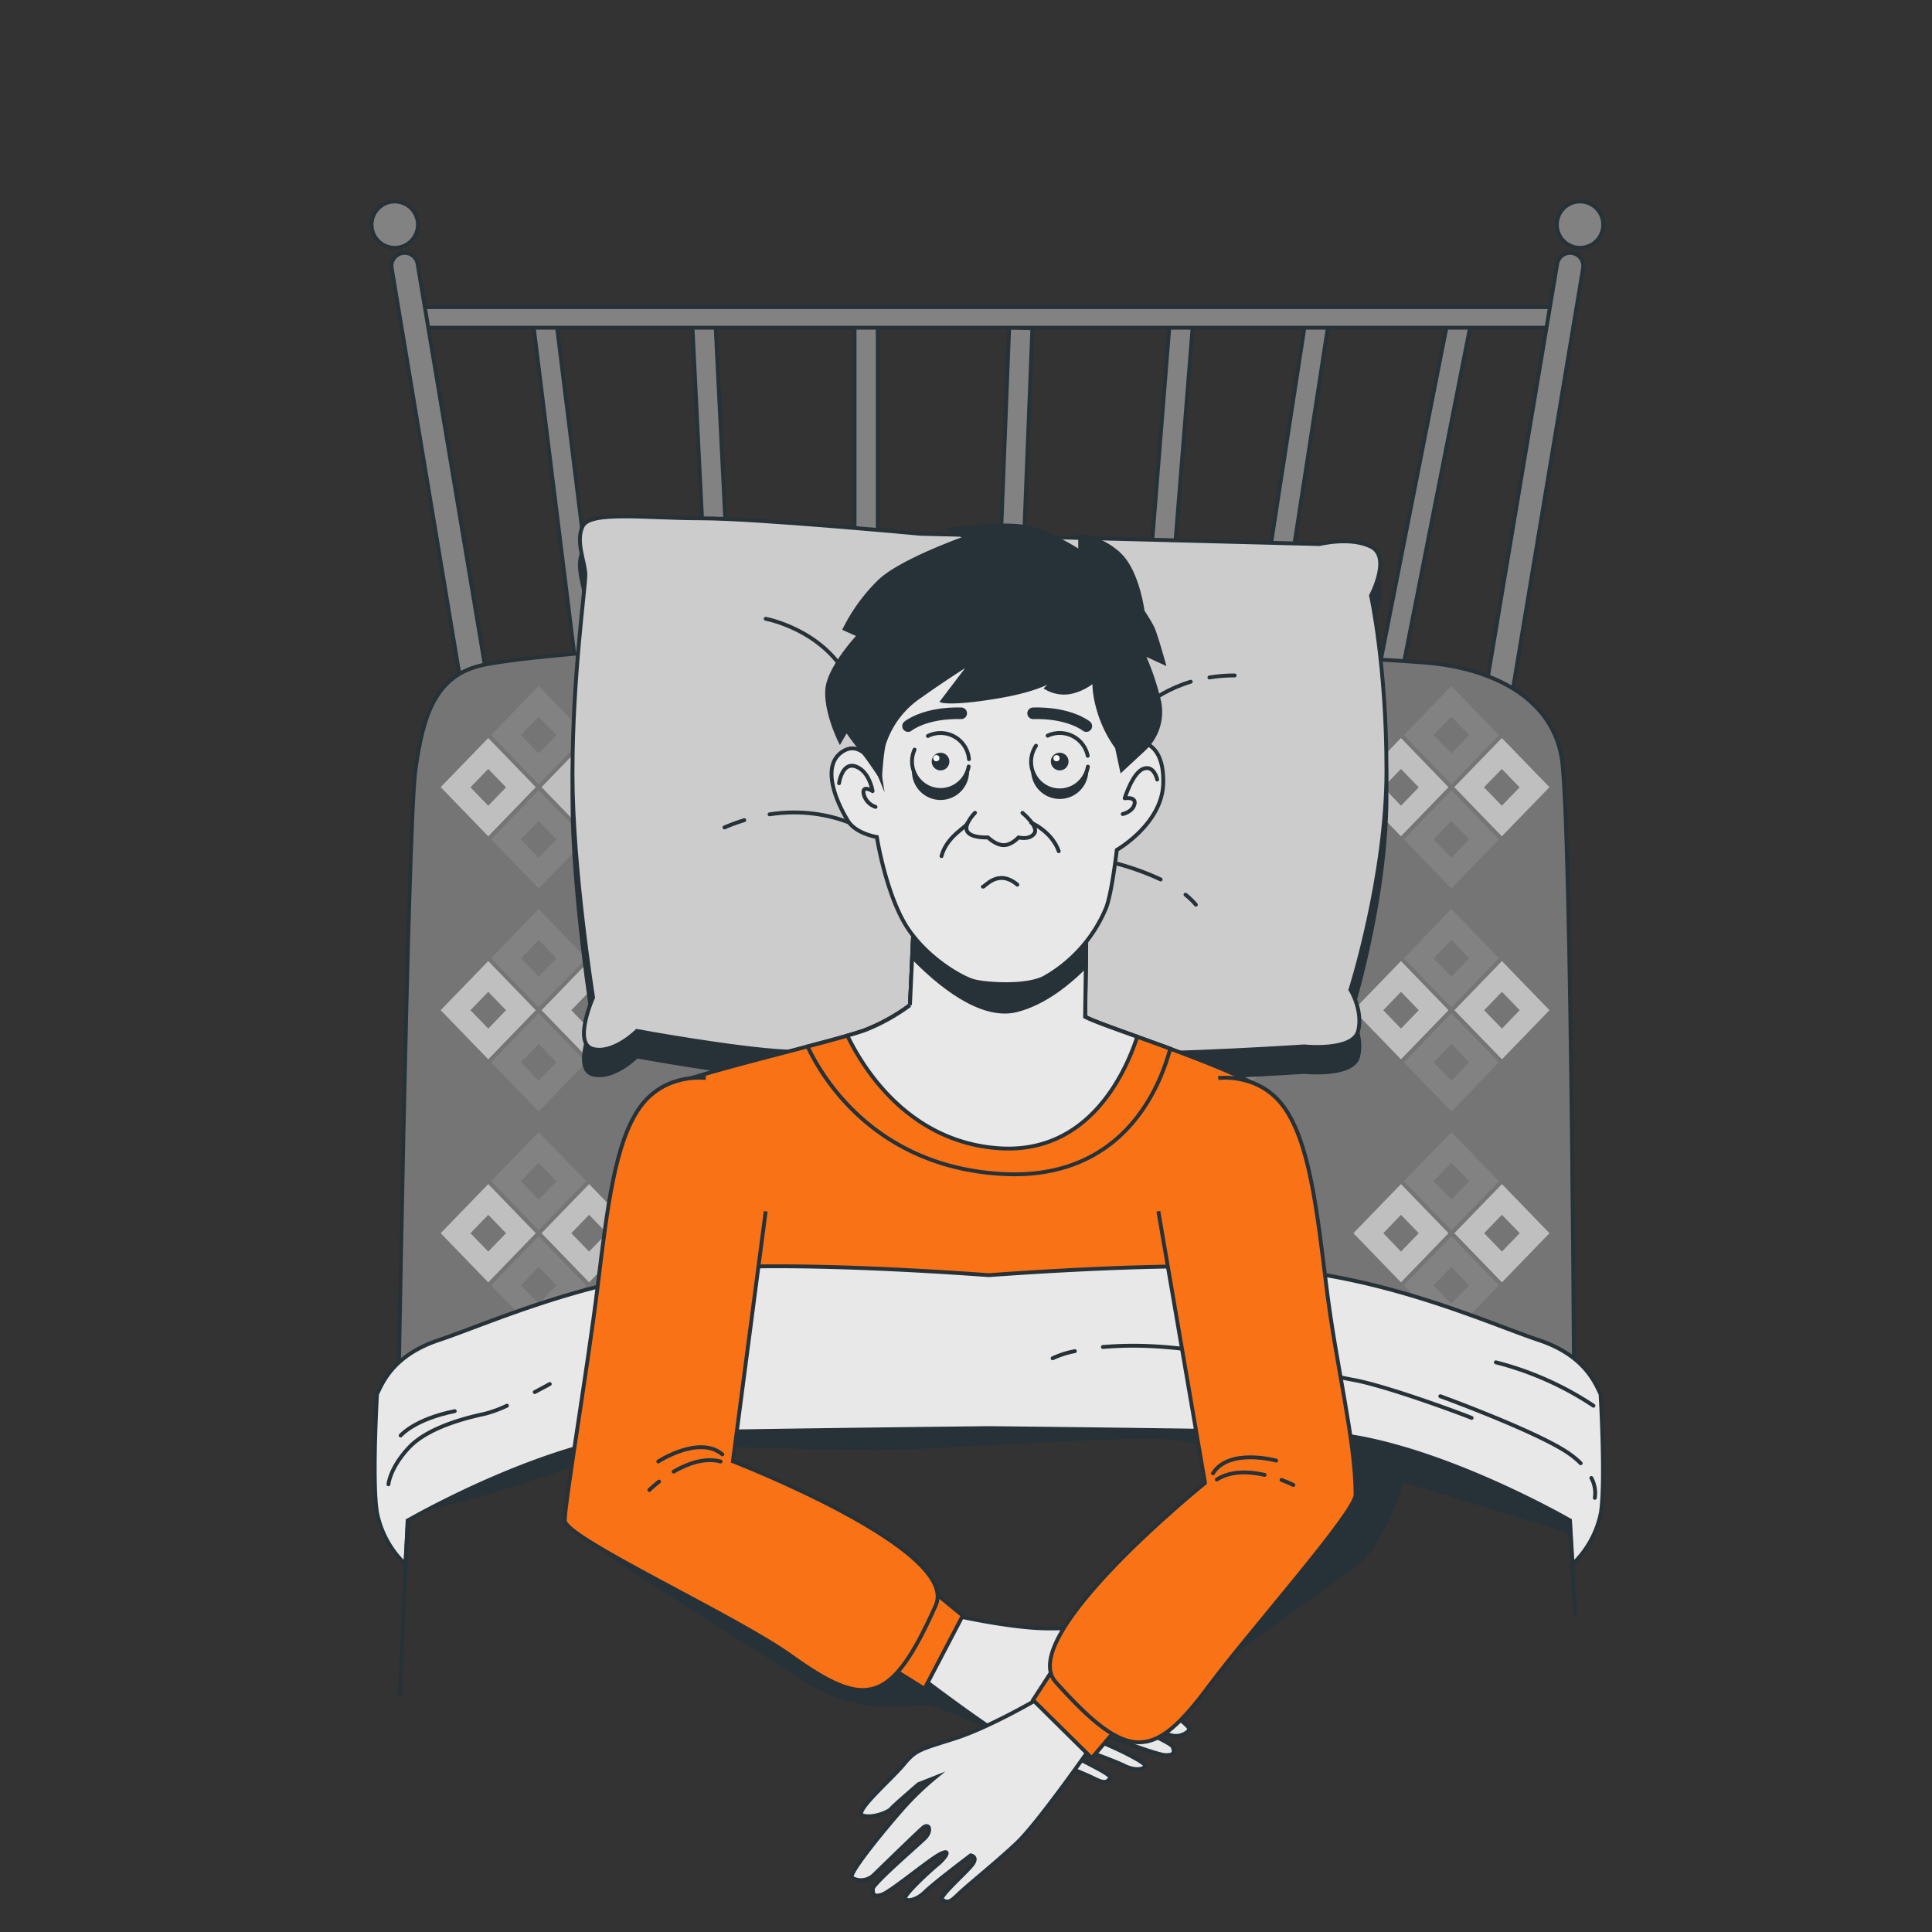 <svg xmlns="http://www.w3.org/2000/svg" viewBox="0 0 500 500"><rect x="0" y="0" width="500" height="500" fill="#333333" stroke="none"/><g id="freepik--Character--inject-99"><rect x="144.16" y="81.75" width="6" height="102.78" transform="translate(-15.29 19.15) rotate(-7.08)" style="fill:#828282;stroke:#263238;stroke-miterlimit:10"></rect><rect x="181.49" y="83.42" width="6" height="93.45" transform="translate(-6.27 9.38) rotate(-2.86)" style="fill:#828282;stroke:#263238;stroke-miterlimit:10"></rect><rect x="221.16" y="84.14" width="6" height="88.67" style="fill:#828282;stroke:#263238;stroke-miterlimit:10"></rect><rect x="220.12" y="124.14" width="84.73" height="6" transform="translate(125.11 384.43) rotate(-87.74)" style="fill:#828282;stroke:#263238;stroke-miterlimit:10"></rect><rect x="257.36" y="125.14" width="86.92" height="6" transform="matrix(0.08, -1, 1, 0.08, 149.99, 418.26)" style="fill:#828282;stroke:#263238;stroke-miterlimit:10"></rect><rect x="287.95" y="125.81" width="91.74" height="6" transform="translate(155.56 439.06) rotate(-81.22)" style="fill:#828282;stroke:#263238;stroke-miterlimit:10"></rect><rect x="319.91" y="128.48" width="96.49" height="6" transform="translate(167.92 467.23) rotate(-78.84)" style="fill:#828282;stroke:#263238;stroke-miterlimit:10"></rect><rect x="105.49" y="79.48" width="298" height="5.33" style="fill:#828282;stroke:#263238;stroke-miterlimit:10"></rect><path d="M101.37,69.39l18.79,112.75,6.66-2L108.07,68.27a3.4,3.4,0,0,0-4-2.77h0A3.39,3.39,0,0,0,101.37,69.39Z" style="fill:#828282;stroke:#263238;stroke-miterlimit:10"></path><circle cx="102.16" cy="58.14" r="6" style="fill:#828282;stroke:#263238;stroke-miterlimit:10"></circle><path d="M409.7,69.39,390.91,182.14l-6.67-2L403,68.27a3.4,3.4,0,0,1,4-2.77h0A3.39,3.39,0,0,1,409.7,69.39Z" style="fill:#828282;stroke:#263238;stroke-miterlimit:10"></path><circle cx="408.91" cy="58.14" r="6" style="fill:#828282;stroke:#263238;stroke-miterlimit:10"></circle><path d="M180.16,166.81s-43.34,2.67-55.34,5.33-15.33,12.67-17.33,27.34-4.67,178-4.67,178,30.67-14,80-20,110-11.34,131.34-8,40,6.66,62.66,16.66,30.67,14,30.67,14-.67-168-3.33-184-18.67-23.33-35.34-24.66-94.66-5.34-123.33-5.34S180.16,166.81,180.16,166.81Z" style="fill:#757575;stroke:#263238;stroke-miterlimit:10"></path><path d="M139.41,204.49,127.1,217.21l12.31,12.72,12.3-12.72Zm-4.61,12.72,4.61-4.76,4.6,4.76-4.6,4.76Z" style="fill:#828282"></path><path d="M139.41,177.52,127.1,190.23,139.41,203l12.3-12.72Zm-4.61,12.71,4.61-4.76,4.6,4.76-4.6,4.76Z" style="fill:#828282"></path><path d="M138.66,203.72,126.36,191l-12.31,12.71,12.31,12.72ZM126.36,199l4.6,4.76-4.6,4.76-4.61-4.76Z" style="fill:#bfbfbf"></path><path d="M164.76,203.72,152.46,191l-12.31,12.71,12.31,12.72ZM152.46,199l4.6,4.76-4.6,4.76-4.61-4.76Z" style="fill:#bfbfbf"></path><path d="M139.41,262.21,127.1,274.92l12.31,12.72,12.3-12.72Zm-4.61,12.71,4.61-4.76,4.6,4.76-4.6,4.76Z" style="fill:#828282"></path><path d="M139.41,235.23,127.1,248l12.31,12.72L151.71,248ZM134.8,248l4.61-4.76L144,248l-4.6,4.76Z" style="fill:#828282"></path><path d="M138.66,261.44l-12.3-12.72-12.31,12.72,12.31,12.71Zm-12.3-4.76,4.6,4.76-4.6,4.76-4.61-4.76Z" style="fill:#bfbfbf"></path><path d="M164.76,261.44l-12.3-12.72-12.31,12.72,12.31,12.71Zm-12.3-4.76,4.6,4.76-4.6,4.76-4.61-4.76Z" style="fill:#bfbfbf"></path><path d="M139.41,319.92,127.1,332.64l12.31,12.72,12.3-12.72Zm-4.61,12.72,4.61-4.76,4.6,4.76-4.6,4.76Z" style="fill:#828282"></path><path d="M139.41,293,127.1,305.66l12.31,12.72,12.3-12.72Zm-4.61,12.71,4.61-4.76,4.6,4.76-4.6,4.76Z" style="fill:#828282"></path><path d="M138.66,319.15l-12.3-12.71-12.31,12.71,12.31,12.72Zm-12.3-4.76,4.6,4.76-4.6,4.76-4.61-4.76Z" style="fill:#bfbfbf"></path><path d="M164.76,319.15l-12.3-12.71-12.31,12.71,12.31,12.72Zm-12.3-4.76,4.6,4.76-4.6,4.76-4.61-4.76Z" style="fill:#bfbfbf"></path><path d="M198.46,204.49l-12.31,12.72,12.31,12.72,12.3-12.72Zm-4.61,12.72,4.61-4.76,4.6,4.76-4.6,4.76Z" style="fill:#828282"></path><path d="M198.46,177.52l-12.31,12.71L198.46,203l12.3-12.72Zm-4.61,12.71,4.61-4.76,4.6,4.76-4.6,4.76Z" style="fill:#828282"></path><path d="M197.71,203.72,185.41,191,173.1,203.72l12.31,12.72ZM185.41,199l4.6,4.76-4.6,4.76-4.61-4.76Z" style="fill:#bfbfbf"></path><path d="M223.81,203.72,211.51,191,199.2,203.72l12.31,12.72ZM211.51,199l4.6,4.76-4.6,4.76-4.61-4.76Z" style="fill:#bfbfbf"></path><path d="M198.46,262.21l-12.31,12.71,12.31,12.72,12.3-12.72Zm-4.61,12.71,4.61-4.76,4.6,4.76-4.6,4.76Z" style="fill:#828282"></path><path d="M198.46,235.23,186.15,248l12.31,12.72L210.76,248ZM193.85,248l4.61-4.76,4.6,4.76-4.6,4.76Z" style="fill:#828282"></path><path d="M197.71,261.44l-12.3-12.72L173.1,261.44l12.31,12.71Zm-12.3-4.76,4.6,4.76-4.6,4.76-4.61-4.76Z" style="fill:#bfbfbf"></path><path d="M223.81,261.44l-12.3-12.72L199.2,261.44l12.31,12.71Zm-12.3-4.76,4.6,4.76-4.6,4.76-4.61-4.76Z" style="fill:#bfbfbf"></path><path d="M198.46,319.92l-12.31,12.72,12.31,12.72,12.3-12.72Zm-4.61,12.72,4.61-4.76,4.6,4.76-4.6,4.76Z" style="fill:#828282"></path><path d="M198.46,293l-12.31,12.71,12.31,12.72,12.3-12.72Zm-4.61,12.71,4.61-4.76,4.6,4.76-4.6,4.76Z" style="fill:#828282"></path><path d="M197.71,319.15l-12.3-12.71L173.1,319.15l12.31,12.72Zm-12.3-4.76,4.6,4.76-4.6,4.76-4.61-4.76Z" style="fill:#bfbfbf"></path><path d="M223.81,319.15l-12.3-12.71L199.2,319.15l12.31,12.72Zm-12.3-4.76,4.6,4.76-4.6,4.76-4.61-4.76Z" style="fill:#bfbfbf"></path><path d="M257.51,204.49l-12.3,12.72,12.3,12.72,12.3-12.72Zm-4.6,12.72,4.6-4.76,4.61,4.76L257.51,222Z" style="fill:#828282"></path><path d="M257.51,177.52l-12.3,12.71L257.51,203l12.3-12.72Zm-4.6,12.71,4.6-4.76,4.61,4.76L257.51,195Z" style="fill:#828282"></path><path d="M256.76,203.72,244.46,191l-12.3,12.71,12.3,12.72ZM244.46,199l4.61,4.76-4.61,4.76-4.61-4.76Z" style="fill:#bfbfbf"></path><path d="M282.86,203.72,270.56,191l-12.3,12.71,12.3,12.72ZM270.56,199l4.61,4.76-4.61,4.76-4.6-4.76Z" style="fill:#bfbfbf"></path><path d="M257.51,262.21l-12.3,12.71,12.3,12.72,12.3-12.72Zm-4.6,12.71,4.6-4.76,4.61,4.76-4.61,4.76Z" style="fill:#828282"></path><path d="M257.51,235.23,245.21,248l12.3,12.72L269.81,248ZM252.91,248l4.6-4.76,4.61,4.76-4.61,4.76Z" style="fill:#828282"></path><path d="M256.76,261.44l-12.3-12.72-12.3,12.72,12.3,12.71Zm-12.3-4.76,4.61,4.76-4.61,4.76-4.61-4.76Z" style="fill:#bfbfbf"></path><path d="M282.86,261.44l-12.3-12.72-12.3,12.72,12.3,12.71Zm-12.3-4.76,4.61,4.76-4.61,4.76-4.6-4.76Z" style="fill:#bfbfbf"></path><path d="M257.51,319.92l-12.3,12.72,12.3,12.72,12.3-12.72Zm-4.6,12.72,4.6-4.76,4.61,4.76-4.61,4.76Z" style="fill:#828282"></path><path d="M257.51,293l-12.3,12.71,12.3,12.72,12.3-12.72Zm-4.6,12.71,4.6-4.76,4.61,4.76-4.61,4.76Z" style="fill:#828282"></path><path d="M256.76,319.15l-12.3-12.71-12.3,12.71,12.3,12.72Zm-12.3-4.76,4.61,4.76-4.61,4.76-4.61-4.76Z" style="fill:#bfbfbf"></path><path d="M282.86,319.15l-12.3-12.71-12.3,12.71,12.3,12.72Zm-12.3-4.76,4.61,4.76-4.61,4.76-4.6-4.76Z" style="fill:#bfbfbf"></path><path d="M316.56,204.49l-12.3,12.72,12.3,12.72,12.31-12.72ZM312,217.21l4.6-4.76,4.61,4.76L316.56,222Z" style="fill:#828282"></path><path d="M316.56,177.52l-12.3,12.71L316.56,203l12.31-12.72ZM312,190.23l4.6-4.76,4.61,4.76L316.56,195Z" style="fill:#828282"></path><path d="M315.82,203.72,303.51,191l-12.3,12.71,12.3,12.72ZM303.51,199l4.61,4.76-4.61,4.76-4.6-4.76Z" style="fill:#bfbfbf"></path><path d="M341.92,203.72,329.61,191l-12.3,12.71,12.3,12.72ZM329.61,199l4.61,4.76-4.61,4.76-4.6-4.76Z" style="fill:#bfbfbf"></path><path d="M316.56,262.21l-12.3,12.71,12.3,12.72,12.31-12.72ZM312,274.92l4.6-4.76,4.61,4.76-4.61,4.76Z" style="fill:#828282"></path><path d="M316.56,235.23,304.26,248l12.3,12.72L328.87,248ZM312,248l4.6-4.76,4.61,4.76-4.61,4.76Z" style="fill:#828282"></path><path d="M315.82,261.44l-12.31-12.72-12.3,12.72,12.3,12.71Zm-12.31-4.76,4.61,4.76-4.61,4.76-4.6-4.76Z" style="fill:#bfbfbf"></path><path d="M341.92,261.44l-12.31-12.72-12.3,12.72,12.3,12.71Zm-12.31-4.76,4.61,4.76-4.61,4.76-4.6-4.76Z" style="fill:#bfbfbf"></path><path d="M316.56,319.92l-12.3,12.72,12.3,12.72,12.31-12.72ZM312,332.64l4.6-4.76,4.61,4.76-4.61,4.76Z" style="fill:#828282"></path><path d="M316.56,293l-12.3,12.71,12.3,12.72,12.31-12.72ZM312,305.66l4.6-4.76,4.61,4.76-4.61,4.76Z" style="fill:#828282"></path><path d="M315.82,319.15l-12.31-12.71-12.3,12.71,12.3,12.72Zm-12.31-4.76,4.61,4.76-4.61,4.76-4.6-4.76Z" style="fill:#bfbfbf"></path><path d="M341.92,319.15l-12.31-12.71-12.3,12.71,12.3,12.72Zm-12.31-4.76,4.61,4.76-4.61,4.76-4.6-4.76Z" style="fill:#bfbfbf"></path><path d="M375.62,204.49l-12.31,12.72,12.31,12.72,12.3-12.72ZM371,217.21l4.61-4.76,4.6,4.76-4.6,4.76Z" style="fill:#828282"></path><path d="M375.62,177.52l-12.31,12.71L375.62,203l12.3-12.72ZM371,190.23l4.61-4.76,4.6,4.76-4.6,4.76Z" style="fill:#828282"></path><path d="M374.87,203.72,362.57,191l-12.31,12.71,12.31,12.72ZM362.57,199l4.6,4.76-4.6,4.76L358,203.72Z" style="fill:#bfbfbf"></path><path d="M401,203.72,388.67,191l-12.31,12.71,12.31,12.72ZM388.67,199l4.6,4.76-4.6,4.76-4.61-4.76Z" style="fill:#bfbfbf"></path><path d="M375.62,262.21l-12.31,12.71,12.31,12.72,12.3-12.72ZM371,274.92l4.61-4.76,4.6,4.76-4.6,4.76Z" style="fill:#828282"></path><path d="M375.62,235.23,363.31,248l12.31,12.72L387.92,248ZM371,248l4.61-4.76,4.6,4.76-4.6,4.76Z" style="fill:#828282"></path><path d="M374.87,261.44l-12.3-12.72-12.31,12.72,12.31,12.71Zm-12.3-4.76,4.6,4.76-4.6,4.76L358,261.44Z" style="fill:#bfbfbf"></path><path d="M401,261.44l-12.3-12.72-12.31,12.72,12.31,12.71Zm-12.3-4.76,4.6,4.76-4.6,4.76-4.61-4.76Z" style="fill:#bfbfbf"></path><path d="M375.62,319.92l-12.31,12.72,12.31,12.72,12.3-12.72ZM371,332.64l4.61-4.76,4.6,4.76-4.6,4.76Z" style="fill:#828282"></path><path d="M375.62,293l-12.31,12.71,12.31,12.72,12.3-12.72ZM371,305.66l4.61-4.76,4.6,4.76-4.6,4.76Z" style="fill:#828282"></path><path d="M374.87,319.15l-12.3-12.71-12.31,12.71,12.31,12.72Zm-12.3-4.76,4.6,4.76-4.6,4.76L358,319.15Z" style="fill:#bfbfbf"></path><path d="M401,319.15l-12.3-12.71-12.31,12.71,12.31,12.72Zm-12.3-4.76,4.6,4.76-4.6,4.76-4.61-4.76Z" style="fill:#bfbfbf"></path><path d="M238.16,144.74s-42.67-4-56.67-4-28.67-2-30.67,2,.67,9.34.67,12.67-3.33,26.67-3.33,51.33,5.33,58,5.33,58-5.33,12,0,13.34,11.33-4.67,11.33-4.67,25.34,4.67,38.67,5.33,58.67.67,81.33.67,52.67-2,52.67-2,12.67,1.33,14-4-2-10.67-2-10.67,9.33-29.33,9.33-56.66-4-45.34-4-45.34,5.34-10,0-12.66-13.33-.67-13.33-.67Z" style="fill:#263238;stroke:#263238;stroke-miterlimit:10"></path><path d="M238.16,138.14s-42.67-4-56.67-4-28.67-2-30.67,2,.67,9.34.67,12.67-3.33,26.67-3.33,51.33,5.33,58,5.33,58-5.33,12,0,13.34,11.33-4.67,11.33-4.67,25.34,4.67,38.67,5.33,58.67.67,81.33.67,52.67-2,52.67-2,12.67,1.33,14-4-2-10.67-2-10.67,9.33-29.33,9.33-56.66-4-45.34-4-45.34,5.34-10,0-12.66-13.33-.67-13.33-.67Z" style="fill:#ccc;stroke:#263238;stroke-miterlimit:10"></path><path d="M192.62,212.26a50.31,50.31,0,0,0-5.13,1.88" style="fill:none;stroke:#263238;stroke-linecap:round;stroke-linejoin:round"></path><path d="M226.93,216.62s-10.91-8.45-27.77-5.87" style="fill:none;stroke:#263238;stroke-linecap:round;stroke-linejoin:round"></path><path d="M198.16,160.14s14.66,2.67,21.33,15.34" style="fill:none;stroke:#263238;stroke-linecap:round;stroke-linejoin:round"></path><path d="M313,175.33a40.48,40.48,0,0,1,6.53-.52" style="fill:none;stroke:#263238;stroke-linecap:round;stroke-linejoin:round"></path><path d="M292.16,186.81s5.13-7.11,16-10.38" style="fill:none;stroke:#263238;stroke-linecap:round;stroke-linejoin:round"></path><path d="M306.81,231.55a18.85,18.85,0,0,1,2.68,2.59" style="fill:none;stroke:#263238;stroke-linecap:round;stroke-linejoin:round"></path><path d="M286.16,222.81a67.91,67.91,0,0,1,14.21,4.79" style="fill:none;stroke:#263238;stroke-linecap:round;stroke-linejoin:round"></path><path d="M236.49,238.48l-1,21.66a50.88,50.88,0,0,1-11.33,6.34c-6.67,2.66-47.34,12-51.67,15s-4.33,29.33-4.33,35v30.66l165,.34s0-55.34-2.34-62-44.66-19.34-50-22.34l.34-24.33Z" style="fill:#F97316;stroke:#263238;stroke-miterlimit:10"></path><path d="M259.16,303.81c31.2,1.84,40.95-22.1,43.69-32.41-10.13-3.73-19.68-6.93-22-8.26l.34-24.33-44.67-.33-1,21.66a50.88,50.88,0,0,1-11.33,6.34c-2.2.88-8.11,2.49-15.19,4.35C212.72,278.78,226.37,301.88,259.16,303.81Z" style="fill:#F97316;stroke:#263238;stroke-miterlimit:10"></path><path d="M258.16,297.14c23.56,1.84,33.13-19.55,36.16-28.83-6.55-2.35-11.83-4.23-13.5-5.17l.34-24.33-44.67-.33-1,21.66a50.88,50.88,0,0,1-11.33,6.34c-1,.38-2.67.92-4.86,1.54C223.44,276.58,235.06,295.35,258.16,297.14Z" style="fill:#e8e8e8;stroke:#263238;stroke-miterlimit:10"></path><path d="M263.09,261.44C270,259.7,276.28,254.75,281,250l.16-11.22-44.67-.33-.42,9.16C242.81,254.58,253.83,263.77,263.09,261.44Z" style="fill:#263238;stroke:#263238;stroke-miterlimit:10"></path><path d="M227.76,200.87s-.22-.54-.62-1.33c-1.37-2.66-4.85-8.08-9.32-4.88-5.81,4.14-.42,14.5,1.65,17.81s7.46,4.15,7.46,4.15,2.07,13.26,7,22,14.91,14.5,18.23,15.33,13.66,1.5,18.22-1a37,37,0,0,0,15.81-17.84c1.52-3.63,2.84-15.15,2.84-15.15s11.61-6.63,12-17-5.39-10.77-5.39-10.77-3.31-11.6-5-15.74-5.8-12-15.74-13.26-27.35-2.9-31.49-.83-12.43,7-15.75,12S227.76,200.87,227.76,200.87Z" style="fill:#e8e8e8;stroke:#263238;stroke-miterlimit:10"></path><path d="M243.41,204.49a7.4,7.4,0,0,1-7.28-6.12,7.59,7.59,0,0,0-.11,1.27,7.39,7.39,0,0,0,14.78,0,6.67,6.67,0,0,0-.12-1.27A7.38,7.38,0,0,1,243.41,204.49Z" style="fill:#263238"></path><path d="M250.77,196.47a7.39,7.39,0,0,0-10.63-6" style="fill:none;stroke:#263238;stroke-linecap:round;stroke-linejoin:round"></path><path d="M236.69,194a7.39,7.39,0,1,0,14,4.37" style="fill:none;stroke:#263238;stroke-linecap:round;stroke-linejoin:round"></path><path d="M274.25,204.49a7.39,7.39,0,0,1-7.27-6.12,7.59,7.59,0,0,0-.12,1.27,7.4,7.4,0,0,0,14.79,0,7.59,7.59,0,0,0-.12-1.27A7.39,7.39,0,0,1,274.25,204.49Z" style="fill:#263238"></path><path d="M281.5,195.6a7.4,7.4,0,0,0-10.37-5.21" style="fill:none;stroke:#263238;stroke-linecap:round;stroke-linejoin:round"></path><path d="M268.12,193a7.4,7.4,0,1,0,13.42,5.41" style="fill:none;stroke:#263238;stroke-linecap:round;stroke-linejoin:round"></path><circle cx="243.41" cy="197.09" r="2.29" style="fill:#263238"></circle><path d="M243.13,196.22a.8.8,0,0,1-1.6,0,.8.8,0,0,1,1.6,0Z" style="fill:#fff"></path><circle cx="274.25" cy="197.09" r="2.29" style="fill:#263238"></circle><circle cx="273.43" cy="196.22" r="0.8" style="fill:#fff"></circle><path d="M235,187.91s4.33-3.56,13.76-3.31" style="fill:none;stroke:#263238;stroke-linecap:round;stroke-linejoin:round;stroke-width:3px"></path><path d="M281.14,187.91s-4.34-3.56-13.77-3.31" style="fill:none;stroke:#263238;stroke-linecap:round;stroke-linejoin:round;stroke-width:3px"></path><path d="M299.48,201.75s-.77-3.82-3.57-2.8-4.84,7.64-4.84,7.64,3.05-.51,2.54,1.53-3.05,2.55-3.05,2.55" style="fill:none;stroke:#263238;stroke-linecap:round;stroke-linejoin:round"></path><path d="M217.15,202.7s.76-5.61,4.33-4.33,4.34,6.37,4.34,6.37-2.81-1.78-2.3.77a4.67,4.67,0,0,0,3.06,3.31" style="fill:none;stroke:#263238;stroke-linecap:round;stroke-linejoin:round"></path><path d="M252.33,210.35s-3.06,3.06-2,4.84,5.35,1.53,5.35,1.53,2,2,4.08,2,3.83-2,3.83-2,2.8.77,4.08-1-3.06-5.35-3.06-5.35" style="fill:none;stroke:#263238;stroke-linecap:round;stroke-linejoin:round"></path><path d="M250.29,213.15c0,.77-5.35,3.32-6.63,8.42" style="fill:none;stroke:#263238;stroke-linecap:round;stroke-linejoin:round"></path><path d="M266.86,212.9s5.36,2.29,7.14,7.39" style="fill:none;stroke:#263238;stroke-linecap:round;stroke-linejoin:round"></path><path d="M254.37,229.47c.36.29,3.82-4.84,8.92-.51" style="fill:none;stroke:#263238;stroke-linecap:round;stroke-linejoin:round"></path><path d="M279.55,142.86s-8.7-5.8-15.33-6.63-18.23.83-18.23.83l4.15,2.07s-16.58,5.8-22.38,11.19a46,46,0,0,0-9.12,12.43l3.73,1.66s-7.87,8.29-8.28,14.09,3.31,13.26,3.31,13.26l1.66-2.9s1.66,2.48,3.73,5,5,7,5,7,.41-7.46,1.24-9.11a23.55,23.55,0,0,1,9.12-11.61c7-5,13.67-9.11,13.67-9.11l-7.87,10.36s2.9.83,14.92-1.25,15.33-5.38,15.33-5.38l-3.32,3.31a9.06,9.06,0,0,0,7,.83,14.41,14.41,0,0,0,5.38-2.9s-.41,2.9,1.25,8.29a31.27,31.27,0,0,0,4.55,9.11l1.25,5.8,5.8-5.38A13.12,13.12,0,0,0,299.86,181a67.75,67.75,0,0,0-4.15-12l5.39,2.48s-2.07-7.46-2.9-9.11-2.49-4.15-2.49-4.15-1.24-9.94-5.8-14.5a17.85,17.85,0,0,0-10.36-5Z" style="fill:#263238;stroke:#263238;stroke-miterlimit:10"></path><path d="M101.4,392s13.2-1.65,35.47-9.07l27.23-9.08s-23.1,15.68-12.38,23.92,42.9,28.05,56.93,37.13,28.87,5.77,31.34,5.77S268,452.22,268,452.22l16-22.38S218.54,415.92,208.65,411s-22.28-28-22.28-28l1.65-9.08s23.93.83,39.6.83,67.64-4.13,76.72-2.48,39.6,2.48,39.6,2.48-14.85,28-23.1,37.12-23.1,31.35-23.1,31.35,47-33.83,53.62-38.78,11.55-21.44,11.55-21.44l40.42,12.37,4.95,2.47s6.6-4.12-.82-12.37S343.94,359,306.81,359s-115.49,2.48-137.76,2.48-50.28,12-59.4,17.32S101.4,392,101.4,392Z" style="fill:#263238;stroke:#263238;stroke-miterlimit:10"></path><path d="M414.23,360.81c-1.33-2.67-4-10-16-14s-35.33-14.67-63.33-18c-20.9-2.49-60.36-.15-79,1.2-18.67-1.35-58.14-3.69-79-1.2-28,3.33-51.33,14-63.33,18s-14.67,11.33-16,14c0,0-1.33,22.67,0,30.67a25.27,25.27,0,0,0,7.33,13.33l.67-11.33s38-22,66-22.67c21.2-.5,64.56-1,84.37-1.22,19.82.21,63.17.72,84.37,1.22,28,.67,66,22.67,66,22.67l.67,11.33a25.27,25.27,0,0,0,7.33-13.33C415.56,383.48,414.23,360.81,414.23,360.81Z" style="fill:#e8e8e8;stroke:#263238;stroke-miterlimit:10"></path><path d="M138.39,360.27c2.28-1.19,3.89-2.09,3.89-2.09" style="fill:none;stroke:#263238;stroke-linecap:round;stroke-linejoin:round"></path><path d="M100.53,384.14s.35-4.21,5.27-9.47,14.73-7.72,19.64-8.77a32.6,32.6,0,0,0,5.76-2.11" style="fill:none;stroke:#263238;stroke-linecap:round;stroke-linejoin:round"></path><path d="M103.69,371.51s3.51-4.2,14-6.31" style="fill:none;stroke:#263238;stroke-linecap:round;stroke-linejoin:round"></path><path d="M285.42,348.6a94.18,94.18,0,0,1,11.91-.24c17.89.7,45.25,7.37,53,8.77s25.25,7.72,30.52,9.82" style="fill:none;stroke:#263238;stroke-linecap:round;stroke-linejoin:round"></path><path d="M272.42,351.52a24.06,24.06,0,0,1,5.75-1.84" style="fill:none;stroke:#263238;stroke-linecap:round;stroke-linejoin:round"></path><path d="M411.84,382.5a8.22,8.22,0,0,1,.9,5.15" style="fill:none;stroke:#263238;stroke-linecap:round;stroke-linejoin:round"></path><path d="M372.75,361.34s26,9.47,33.67,15.09a20.22,20.22,0,0,1,2.66,2.26" style="fill:none;stroke:#263238;stroke-linecap:round;stroke-linejoin:round"></path><path d="M412.39,363.8a82.27,82.27,0,0,0-25.26-11.23" style="fill:none;stroke:#263238;stroke-linecap:round;stroke-linejoin:round"></path><path d="M247.36,418.12s14.43,3.31,24,3.31,10.52-.3,14.73,2.4,16.22,7.82,14.12,9.32-6.61,1.2-7.51.6-8.72-3.91-8.72-3.91l-4.51-.3A74.61,74.61,0,0,1,290.33,435c6,3.61,18,11.42,17.43,12.62a2.34,2.34,0,0,1-.66.73,4.77,4.77,0,0,1-5,.36c-4.3-2.15-14.05-7-15.68-7.7-2.11-.9-2.11,1.5.3,2.71s16.52,7.21,16.82,8.41.61,2.1-1.8,2.1-14.12-4.8-17.43-5.41-1.5,1.21,1.51,2.41,10.51,4.81,10.51,5.71-2.4,1.5-5.41,0-14.12-5.41-14.12-5.41-1.8.9.3,2.4,11.12,5.41,10.22,6.31-1.2,1.51-4.21,0-11.72-4.8-18.63-8.11-26.14-18-26.14-18Z" style="fill:#e8e8e8;stroke:#263238;stroke-miterlimit:10"></path><polygon points="242.55 412.71 249.16 418.12 239.25 437.06 229.63 431.05 242.55 412.71" style="fill:#F97316;stroke:#263238;stroke-miterlimit:10"></polygon><path d="M182.66,279s-10.5-1.5-17,7.5-8.5,26-11,46.5-8.5,56-8.5,60.5,44.09,24.66,58.5,35c19.5,14,26,12.71,37.5-13,6.5-14.5-52.49-37.32-52.49-37.32l8.49-64.68" style="fill:#F97316;stroke:#263238;stroke-miterlimit:10"></path><path d="M174.34,380.85c3.46-2,7.92-3.73,12.15-2.62" style="fill:none;stroke:#263238;stroke-linecap:round;stroke-linejoin:round"></path><path d="M168.05,385.61a32.67,32.67,0,0,1,2.51-2.17" style="fill:none;stroke:#263238;stroke-linecap:round;stroke-linejoin:round"></path><path d="M170.36,378.23s10.6-6.91,16.59-1.84" style="fill:none;stroke:#263238;stroke-linecap:round;stroke-linejoin:round"></path><path d="M269.06,439.42s-12.73,7.54-21.89,10.47-10.11,2.91-13.3,6.77S220.79,469,223.26,469.83s6.66-.87,7.33-1.71,7.12-6.38,7.12-6.38l4.2-1.65a74.09,74.09,0,0,0-8.66,8.44c-4.63,5.27-13.7,16.37-12.76,17.33a2.38,2.38,0,0,0,.85.49,4.78,4.78,0,0,0,4.86-1.18c3.45-3.35,11.26-10.94,12.6-12.1,1.73-1.5,2.46.79.54,2.67s-13.55,11.89-13.47,13.13.07,2.19,2.36,1.46,12-8.88,15-10.46,1.8.69-.7,2.75-8.55,7.78-8.28,8.64,2.75.7,5.15-1.65,11.81-9.45,11.81-9.45,2,.31.45,2.38-9,8.54-7.82,9.12,1.61,1.07,4-1.28,9.7-8.14,15.28-13.4,19.42-25.13,19.42-25.13Z" style="fill:#e8e8e8;stroke:#263238;stroke-miterlimit:10"></path><polygon points="272 432.81 267.35 439.97 282.55 454.99 289.88 446.34 272 432.81" style="fill:#F97316;stroke:#263238;stroke-miterlimit:10"></polygon><path d="M315.28,279s10.5-1.5,17,7.5,8.5,26,11,46.5,7.54,39.83,7.54,53.83c0,4.5-27.35,35.25-37.93,49.48-14.31,19.27-20.87,20-39.68-1-10.6-11.83,38.65-51.52,38.65-51.52l-12.08-70.32" style="fill:#F97316;stroke:#263238;stroke-miterlimit:10"></path><path d="M327.28,381.7c-3.92-.89-8.68-1.15-12.37,1.2" style="fill:none;stroke:#263238;stroke-linecap:round;stroke-linejoin:round"></path><path d="M334.72,384.32a31.91,31.91,0,0,0-3.06-1.31" style="fill:none;stroke:#263238;stroke-linecap:round;stroke-linejoin:round"></path><path d="M330.27,378s-12.2-3.36-16.36,3.3" style="fill:none;stroke:#263238;stroke-linecap:round;stroke-linejoin:round"></path><line x1="103.49" y1="438.14" x2="105.49" y2="393.48" style="fill:none;stroke:#263238;stroke-linecap:round;stroke-linejoin:round"></line><line x1="406.23" y1="393.48" x2="407.61" y2="417.52" style="fill:none;stroke:#263238;stroke-linecap:round;stroke-linejoin:round"></line></g></svg>